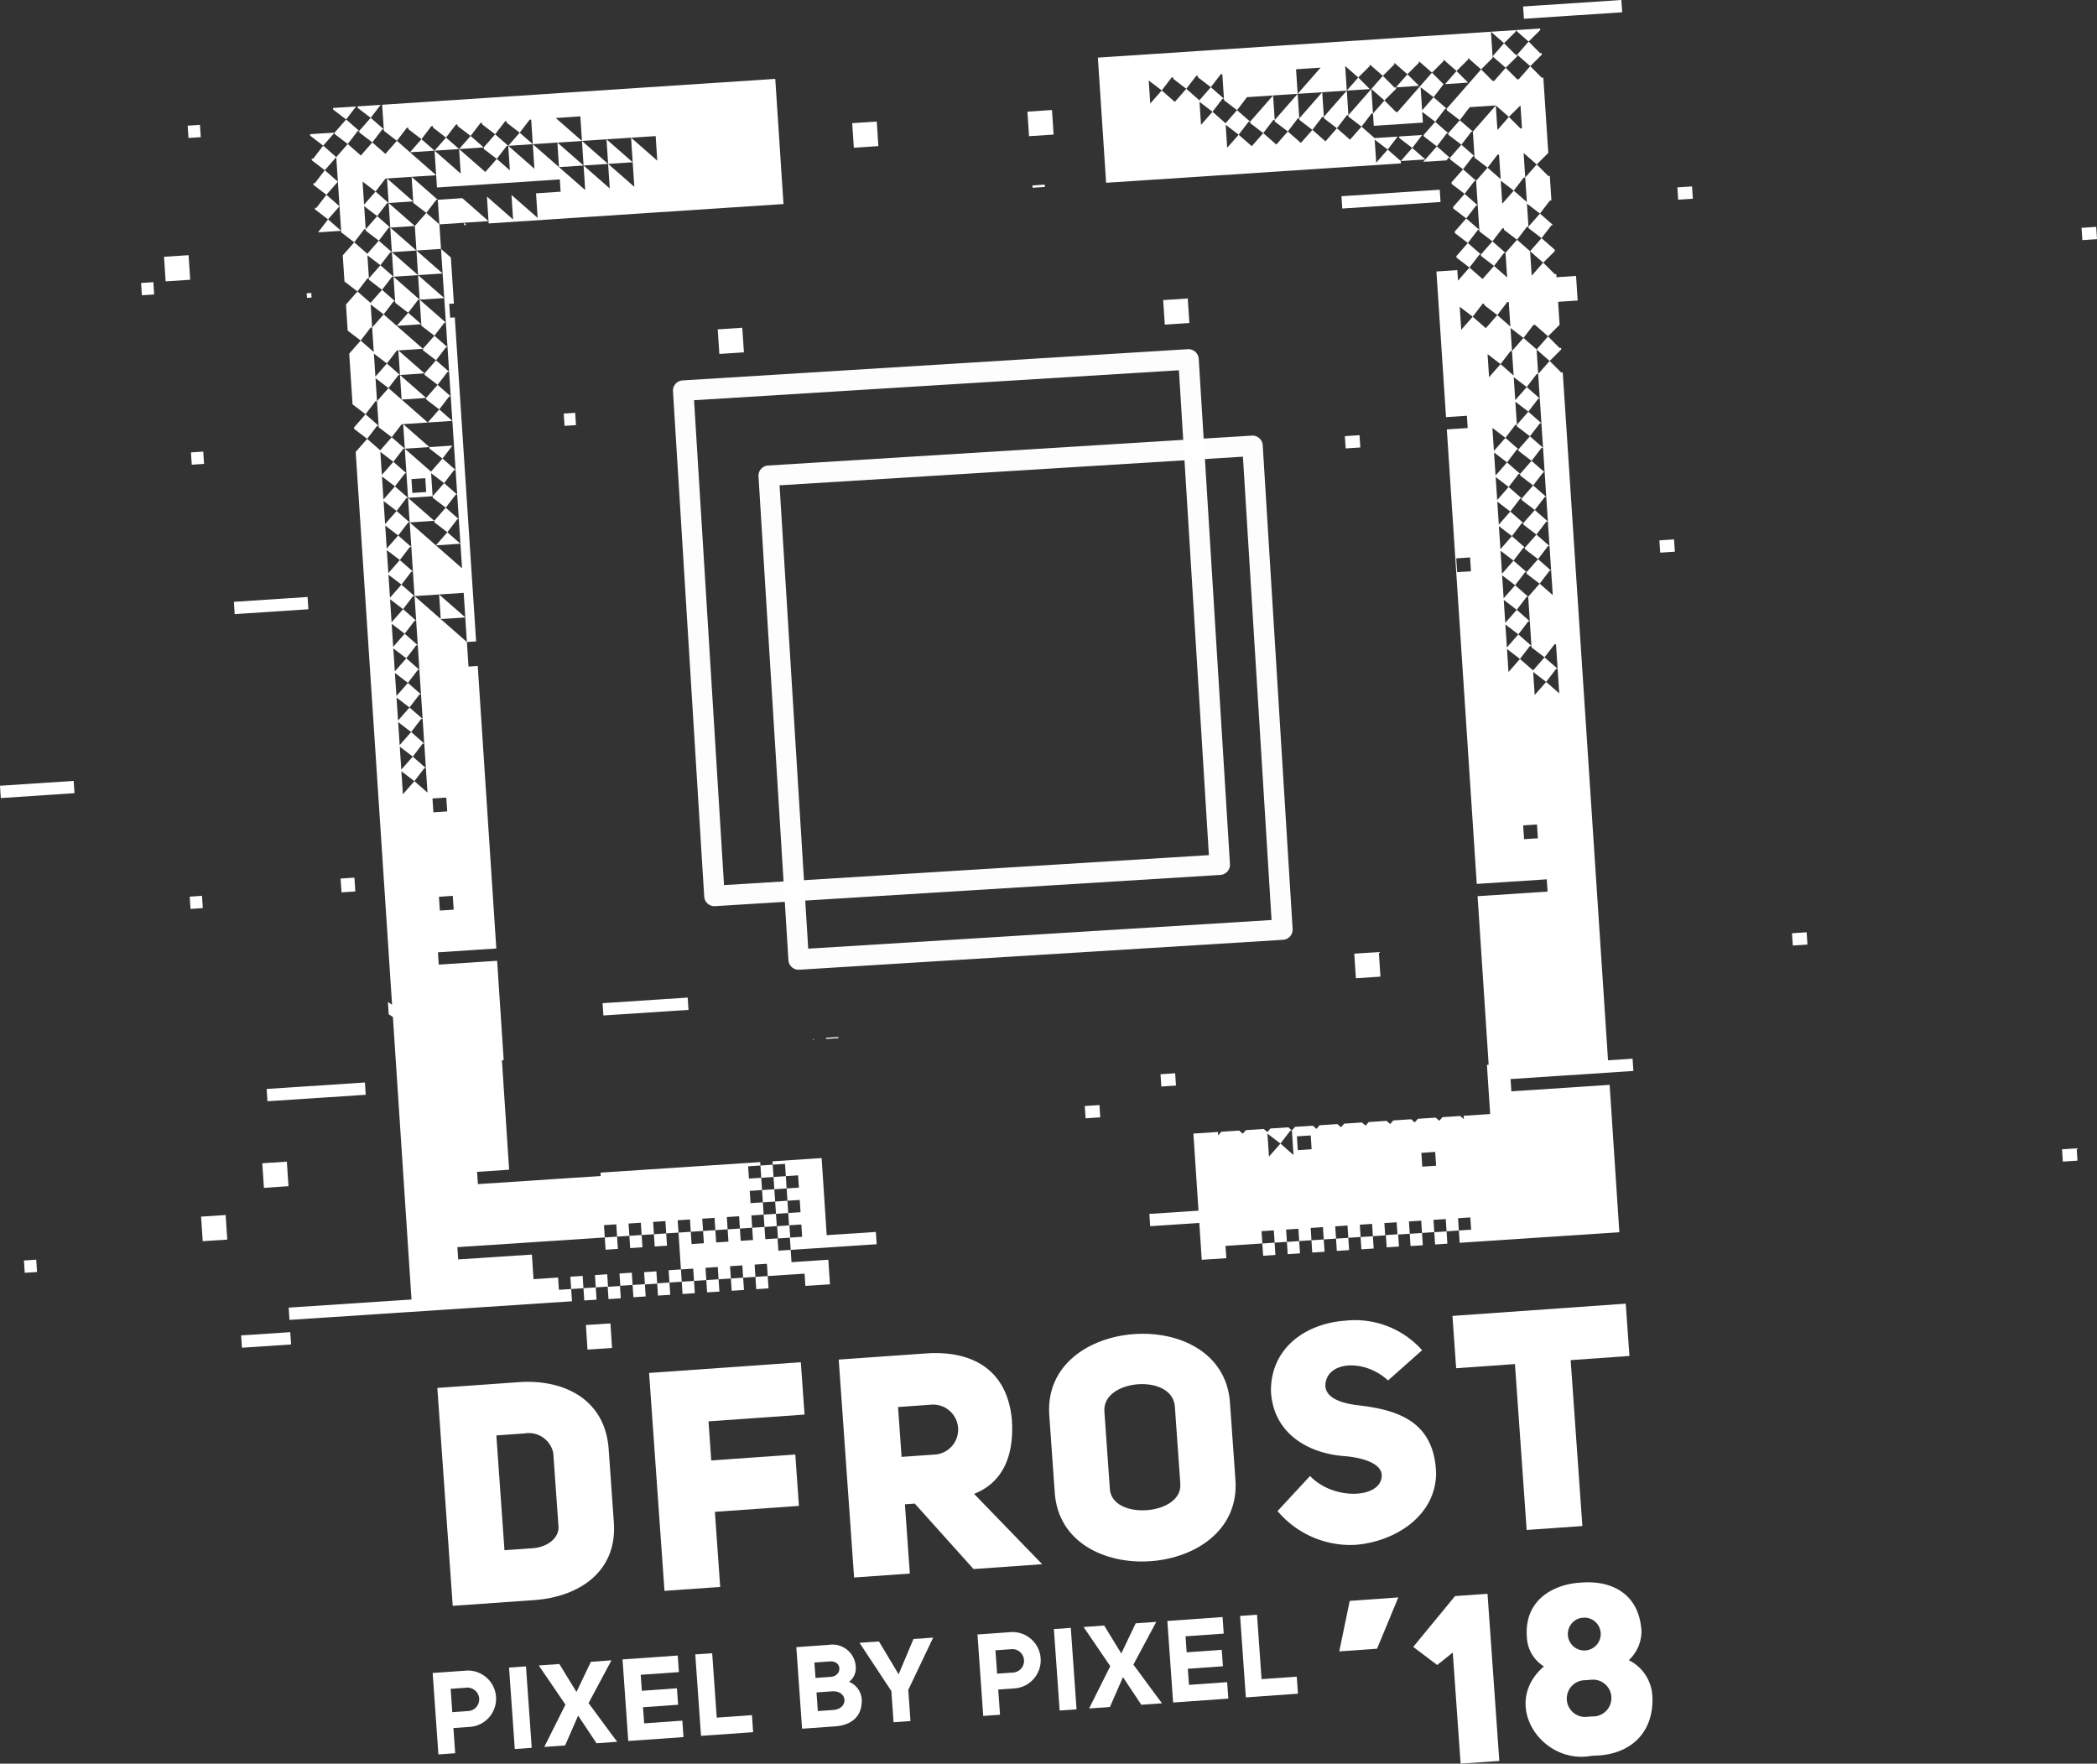 <svg xmlns="http://www.w3.org/2000/svg" width="165.327" height="139.048" viewBox="0 0 165.327 139.048"><rect x="0" y="0" width="165.327" height="139.048" fill="#333333" stroke="none"/><title>Asset 1</title><g id="Layer_2" data-name="Layer 2"><g id="Layer_1-2" data-name="Layer 1"><g opacity="0.99"><path d="M62.964,76.454a.807.807,0,0,1-.805-.757L59.8,37.556a.807.807,0,0,1,.755-.855l38.142-2.357a.81.81,0,0,1,.855.755l2.357,38.14a.807.807,0,0,1-.755.855l-38.14,2.358C62.997,76.454,62.98,76.454,62.964,76.454ZM61.46,38.262,63.719,74.793l36.53-2.259-2.257-36.53Z" fill="#fff"/></g><g opacity="0.99"><path d="M56.325,71.443a.807.807,0,0,1-.805-.757L53.058,30.847a.807.807,0,0,1,.755-.855L93.652,27.53a.819.819,0,0,1,.855.755l2.462,39.838a.807.807,0,0,1-.755.855L56.375,71.441C56.358,71.442,56.342,71.443,56.325,71.443Zm-1.607-39.89,2.363,38.229,38.228-2.364L92.946,29.19Z" fill="#fff"/></g><rect x="15.916" y="95.853" width="1.94" height="1.942" transform="translate(-6.348 1.324) rotate(-3.781)" fill="#fff"/><polygon points="19.075 106.252 22.95 105.997 22.884 105.027 19.01 105.282 19.075 106.252" fill="#fff"/><rect x="46.253" y="104.399" width="1.94" height="1.942" transform="translate(-6.758 3.297) rotate(-3.732)" fill="#fff"/><rect x="1.918" y="99.344" width="0.971" height="0.972" transform="translate(-6.442 0.364) rotate(-3.703)" fill="#fff"/><rect x="57.652" y="100.763" width="0.971" height="0.97" transform="translate(-6.536 4.045) rotate(-3.773)" fill="#fff"/><rect x="53.779" y="101.017" width="0.97" height="0.97" transform="translate(-6.528 3.77) rotate(-3.753)" fill="#fff"/><polygon points="55.748 101.89 56.717 101.827 56.653 100.859 55.684 100.922 55.748 101.89" fill="#fff"/><rect x="51.842" y="101.145" width="0.97" height="0.97" transform="translate(-6.454 3.591) rotate(-3.703)" fill="#fff"/><polygon points="120.353 45.114 120.361 45.235 121.385 46.019 122.169 44.994 122.289 44.988 121.258 44.082 120.353 45.114" fill="#fff"/><rect x="59.589" y="100.635" width="0.972" height="0.971" transform="translate(-6.695 4.29) rotate(-3.874)" fill="#fff"/><rect x="20.742" y="91.645" width="1.941" height="1.941" transform="translate(-6.118 1.651) rotate(-3.817)" fill="#fff"/><rect x="60.111" y="93.791" width="0.971" height="0.971" transform="translate(-5.989 4.13) rotate(-3.72)" fill="#fff"/><rect x="60.239" y="95.728" width="0.972" height="0.972" transform="translate(-6.284 4.266) rotate(-3.825)" fill="#fff"/><rect x="12.993" y="20.18" width="1.941" height="1.941" transform="translate(-1.364 0.966) rotate(-3.78)" fill="#fff"/><rect x="21.046" y="85.597" width="7.763" height="0.971" transform="translate(-5.603 1.824) rotate(-3.768)" fill="#fff"/><rect x="81.063" y="8.734" width="1.941" height="1.94" transform="translate(-0.461 5.431) rotate(-3.781)" fill="#fff"/><path d="M120.632,19.808,119.6,18.902l-.905,1.033.127,1.937L117.79,20.966l-.905,1.032-1.033-.905-.904,1.032-.054-.829-1.647.108.756,11.482,1.646-.108.064.969-1.646.108,2.36,35.832,5.519-.362.064.967-5.519.363.875,13.29-.138.009.255,3.876-2.09.138.018.268-.285-.25-1.403.092-.248.285-.285-.249-1.404.092-.249.284-.284-.248-1.405.093-.248.283-.285-.249-1.403.093-.249.284-.284-.25-1.403.092-.25.285-.285-.25-1.403.092-.249.284-.284-.249-1.405.092-.248.284.128,1.938-1.033-.905-.903,1.031-.12-1.816,1.023.785.785-1.024.12-.009-.283-.248-1.405.093-.248.284-.284-.248L98.227,89.1l-.249.283-.283-.249-1.405.093-.248.285-.017-.267-1.937.128.401,6.076-3.873.255.063.969,3.875-.256.191,2.905,1.938-.128-.065-.969,2.906-.192-.064-.969.968-.063.064.969.969-.063-.064-.969.968-.063.064.968.967-.064-.063-.969.968-.063.064.969.969-.065-.065-.968.969-.064.064.968.968-.063-.062-.97.968-.062.064.968.969-.063-.064-.969.968-.063.064.969.968-.065-.063-.969.967-.063.063.969.968-.066-.063-.968.968-.063.063.969.969-.065-.064-.969.969-.063.064.967-.969.065.064.969,12.589-.831-.765-11.621-7.748.511-.063-.968,9.684-.639-.064-.967-1.937.126-3.57-54.233-.122.008-.91-.912-.905,1.031.128,1.938.127,1.935.128,1.937.128,1.937.126,1.938.128,1.937.128,1.936.128,1.938.129,1.936-1.033-.904-.904,1.032.128,1.937.127,1.937.008.12,1.025.783.785-1.023.119-.008.128,1.935.127,1.938-1.031-.904-.905,1.031-.121-1.816,1.025.785.784-1.025.12-.009-1.032-.904-.905,1.032-1.032-.904-.905,1.032-.118-1.816,1.023.784.783-1.024.121-.008-1.032-.905-.904,1.032-.119-1.816,1.024.784.783-1.026.122-.006-1.032-.906-.906,1.034-.118-1.817,1.025.783.782-1.024.121-.008-1.031-.905-.906,1.032-.12-1.817,1.025.785.783-1.025.12-.008-1.031-.906-.905,1.034-.119-1.817,1.025.783.783-1.023.12-.008-1.03-.905-.904,1.032-.122-1.817,1.026.785.782-1.025.12-.007-1.03-.904-.904,1.032-.121-1.816,1.024.785.783-1.025.12-.009-1.031-.904-.904,1.032-.12-1.816,1.024.784.784-1.023.12-.009-1.031-.904-.906,1.032-.12-1.817,1.025.785.783-1.026.12-.007-1.031-.905-.905,1.031-.12-1.813,1.025.782.783-1.025.12-.009-.12-1.815,1.026.784.783-1.025.121-.007-1.032-.906-.905,1.032-.12-1.815,1.025.783.783-1.025.121-.008-.127-1.936-1.033-.904-.905,1.032.128,1.936-1.031-.905-.904,1.032-.12-1.816,1.024.784.784-1.024.119-.007-.118-1.816,1.023.784.784-1.025.121-.009,1.032.906.912-.911-.119-1.808,1.543-.103-.128-1.938-1.543.103-.016-.248-.121.006-.912-.912-.904,1.032ZM102.318,90.679l-.07-1.09,1.089-.072.071,1.09Zm10.904,1.228-1.091.07-.072-1.088,1.091-.072ZM121.247,66.09l-1.089.07-.072-1.088,1.09-.073Zm-5.277-21.053-1.089.072-.071-1.088,1.089-.073Zm3.107-19.292-1.031-.905-.905,1.033-1.033-.906L115.203,26l-.119-1.815,1.024.783.784-1.024.121-.007.009.12,1.025.783.783-1.023.12-.009Z" fill="#fff"/><polygon points="24.565 23.457 24.541 23.095 24.179 23.12 24.203 23.482 24.565 23.457" fill="#fff"/><rect x="14.826" y="9.876" width="0.97" height="0.97" transform="translate(-0.651 1.035) rotate(-3.79)" fill="#fff"/><rect x="49.905" y="101.273" width="0.971" height="0.969" transform="translate(-6.437 3.45) rotate(-3.685)" fill="#fff"/><rect x="11.153" y="22.277" width="0.971" height="0.971" transform="translate(-1.446 0.799) rotate(-3.703)" fill="#fff"/><rect x="26.887" y="69.228" width="1.092" height="1.092" transform="translate(-4.534 1.957) rotate(-3.775)" fill="#fff"/><rect x="14.988" y="70.657" width="0.971" height="0.97" transform="translate(-4.712 1.191) rotate(-3.825)" fill="#fff"/><rect x="0.025" y="61.756" width="5.823" height="0.971" transform="translate(-4.098 0.329) rotate(-3.781)" fill="#fff"/><rect x="18.464" y="47.255" width="5.823" height="0.971" transform="translate(-3.083 1.504) rotate(-3.758)" fill="#fff"/><rect x="15.085" y="35.634" width="0.971" height="0.971" transform="translate(-2.3 1.081) rotate(-3.703)" fill="#fff"/><polygon points="120.512 17.991 121.537 18.775 122.32 17.75 122.441 17.744 121.409 16.838 120.504 17.87 120.512 17.991" fill="#fff"/><rect x="61.016" y="92.758" width="0.971" height="0.971" transform="translate(-6.11 4.331) rotate(-3.842)" fill="#fff"/><polygon points="120.643 5.217 121.557 4.307 121.548 4.185 121.426 4.194 120.516 3.278 119.611 4.313 120.643 5.217" fill="#fff"/><polygon points="119.587 33.492 119.596 33.613 120.619 34.397 121.404 33.374 121.524 33.365 120.493 32.461 119.587 33.492" fill="#fff"/><polygon points="120.516 3.278 121.43 2.368 121.421 2.247 119.484 2.374 120.516 3.278" fill="#fff"/><rect x="47.966" y="101.4" width="0.972" height="0.97" transform="matrix(0.998, -0.064, 0.064, 0.998, -6.449, 3.325)" fill="#fff"/><rect x="120.105" y="0.254" width="7.764" height="0.971" transform="translate(0.222 8.197) rotate(-3.79)" fill="#fff"/><rect x="105.784" y="15.213" width="7.764" height="0.971" transform="translate(-0.797 7.277) rotate(-3.787)" fill="#fff"/><rect x="49.65" y="97.398" width="0.97" height="0.971" transform="translate(-6.361 3.528) rotate(-3.79)" fill="#fff"/><rect x="59.984" y="91.855" width="0.97" height="0.97" transform="translate(-5.944 4.179) rotate(-3.772)" fill="#fff"/><polygon points="119.619 6.257 118.707 5.345 117.802 6.378 117.682 6.384 116.77 5.471 115.866 6.504 114.056 8.568 114.065 8.689 115.088 9.474 115.871 8.448 117.929 8.313 118.96 9.218 119.874 8.307 119.993 10.122 119.873 10.131 118.96 9.218 118.057 10.25 117.929 8.313 116.12 10.378 116.248 12.314 116.256 12.436 117.281 13.219 118.063 12.195 118.184 12.186 118.312 14.123 117.281 13.219 116.375 14.251 116.503 16.188 116.631 18.126 116.64 18.247 117.662 19.029 118.447 18.006 118.567 17.997 118.575 18.119 119.6 18.902 120.385 17.879 120.504 17.87 120.385 16.055 121.409 16.838 122.192 15.814 122.313 15.805 122.186 13.869 122.065 13.875 121.153 12.965 120.249 13.995 120.377 15.933 119.344 15.028 118.439 16.06 118.32 14.244 119.344 15.028 120.129 14.004 120.249 13.995 120.121 12.059 121.153 12.965 122.067 12.054 121.675 6.122 121.554 6.13 120.643 5.217 119.738 6.249 119.619 6.257" fill="#fff"/><polygon points="119.715 35.43 119.724 35.55 120.747 36.334 121.532 35.31 121.652 35.302 120.619 34.397 119.715 35.43" fill="#fff"/><rect x="47.712" y="97.526" width="0.971" height="0.97" transform="translate(-6.345 3.384) rotate(-3.773)" fill="#fff"/><rect x="51.587" y="97.272" width="0.97" height="0.97" transform="translate(-6.355 3.66) rotate(-3.794)" fill="#fff"/><polygon points="122.174 28.461 123.087 27.547 123.079 27.427 122.957 27.436 122.047 26.523 121.142 27.555 122.174 28.461" fill="#fff"/><rect x="61.144" y="94.696" width="0.97" height="0.971" transform="translate(-6.045 4.199) rotate(-3.72)" fill="#fff"/><polygon points="120.096 41.241 120.105 41.362 121.13 42.145 121.914 41.12 122.034 41.113 121.002 40.209 120.096 41.241" fill="#fff"/><polygon points="24.447 10.577 24.454 10.698 25.48 11.482 26.384 10.45 24.447 10.577" fill="#fff"/><polygon points="26.257 8.513 26.264 8.635 27.289 9.419 28.072 8.393 26.257 8.513" fill="#fff"/><polygon points="25.078 18.318 26.894 18.198 25.861 17.294 25.078 18.318" fill="#fff"/><rect x="46.031" y="101.528" width="0.971" height="0.97" transform="translate(-6.436 3.188) rotate(-3.671)" fill="#fff"/><polygon points="120.224 43.178 120.233 43.299 121.258 44.082 122.041 43.057 122.162 43.049 121.13 42.145 120.224 43.178" fill="#fff"/><polygon points="36.579 17.561 38.515 17.433 36.451 15.622 34.515 15.751 34.642 17.689 36.579 17.561" fill="#fff"/><polygon points="121.663 20.712 122.577 19.801 122.568 19.68 121.537 18.775 120.631 19.808 121.663 20.712" fill="#fff"/><polygon points="36.773 17.732 36.579 17.561 36.591 17.744 36.773 17.732" fill="#fff"/><polygon points="119.842 37.367 119.849 37.488 120.875 38.271 121.659 37.248 121.78 37.239 120.747 36.334 119.842 37.367" fill="#fff"/><polygon points="28.193 8.387 28.202 8.507 29.225 9.289 30.009 8.267 28.193 8.387" fill="#fff"/><rect x="61.272" y="96.634" width="0.97" height="0.971" transform="matrix(0.998, -0.066, 0.066, 0.998, -6.257, 4.274)" fill="#fff"/><polygon points="119.97 39.303 119.977 39.425 121.002 40.209 121.787 39.185 121.906 39.177 120.875 38.271 119.97 39.303" fill="#fff"/><polygon points="25.48 11.482 24.696 12.507 24.574 12.514 24.582 12.636 25.606 13.42 26.511 12.387 25.48 11.482" fill="#fff"/><rect x="50.81" y="100.241" width="0.971" height="0.97" transform="matrix(0.998, -0.066, 0.066, 0.998, -6.544, 3.61)" fill="#fff"/><polygon points="48.842 100.401 48.906 101.369 49.875 101.306 49.811 100.338 48.842 100.401" fill="#fff"/><rect x="44.999" y="100.624" width="0.97" height="0.971" transform="translate(-6.504 3.185) rotate(-3.743)" fill="#fff"/><polygon points="100.498 9.461 100.37 7.525 98.561 9.589 98.568 9.71 99.594 10.493 100.376 9.47 100.498 9.461" fill="#fff"/><rect x="46.936" y="100.495" width="0.97" height="0.971" transform="translate(-6.511 3.322) rotate(-3.755)" fill="#fff"/><polygon points="64.777 91.302 60.904 91.558 60.921 91.823 61.891 91.761 61.954 92.727 62.923 92.663 62.987 93.633 62.018 93.695 62.081 94.665 63.05 94.601 63.114 95.569 62.145 95.634 62.209 96.602 63.178 96.54 63.241 97.507 62.273 97.571 62.337 98.539 69.116 98.094 69.052 97.125 65.177 97.38 64.777 91.302" fill="#fff"/><rect x="91.768" y="23.591" width="1.941" height="1.94" transform="translate(-1.421 6.183) rotate(-3.789)" fill="#fff"/><rect x="81.39" y="14.576" width="0.969" height="0.185" transform="matrix(0.998, -0.066, 0.066, 0.998, -0.791, 5.444)" fill="#fff"/><polygon points="61.304 97.635 60.336 97.698 60.272 96.731 59.303 96.794 59.366 97.763 58.398 97.826 58.335 96.857 57.367 96.922 57.43 97.889 56.462 97.953 56.398 96.985 55.43 97.05 55.494 98.017 54.525 98.081 54.461 97.113 53.493 97.178 53.684 100.081 54.653 100.018 54.716 100.986 55.684 100.922 55.621 99.953 56.589 99.89 56.653 100.859 57.621 100.796 57.557 99.826 58.526 99.762 58.59 100.731 59.557 100.668 59.494 99.699 60.464 99.634 60.528 100.604 63.433 100.413 63.496 101.38 65.433 101.254 65.305 99.317 62.401 99.509 62.337 98.539 61.368 98.602 61.304 97.635" fill="#fff"/><path d="M44,100.721l-1.937.128L41.935,98.91l-5.811.382-.064-.968L47.681,97.56l-.063-.97.969-.063.063.968.969-.064-.064-.969.969-.063.063.968.969-.062-.063-.97.967-.064.064.969.97-.063-.065-.97.968-.064.064.969.969-.063-.064-.969.968-.063.064.967.969-.063-.064-.969.968-.063.063.968.968-.064-.064-.968.969-.064-.064-.969-.969.065-.064-.968.97-.066-.064-.968-.969.065-.064-.968.97-.064-.018-.268-12.591.83.017.266-9.683.639-.065-.969,2.528-.167-.569-8.628.139-.009-.516-7.835-4.603.303-.063-.969,4.601-.303L37.666,52.505l-.729.048-.127-1.938-2.063-1.808,1.935-.127.127,1.935.728-.047L35.856,25.025l-.364.024-.072-1.091.365-.024-.239-3.63-.777-.682.128,1.94-2.065-1.812L32.96,21.69l1.937-.128.384,5.81.126,1.936.128,1.937.128,1.937.256,3.873.127,1.938.127,1.936.127,1.939.128,1.936-2.064-1.808,1.935-.128-1.031-.906-.905,1.033-2.064-1.81.128,1.937.127,1.936.128,1.938,1.936-.127,1.937-.128.128,1.937-2.065-1.81.127,1.935-2.064-1.808.128,1.937.127,1.935.126,1.937.128,1.937.128,1.937.128,1.937.128,1.937.127,1.937L32.67,61.588l-.905,1.032-.12-1.816,1.025.784.783-1.024.121-.009L32.542,59.65l-.905,1.032-.119-1.815,1.025.783.783-1.024.121-.009-1.032-.904-.905,1.032L31.39,56.93l1.025.783.783-1.024.121-.009-1.032-.904-.905,1.032-.12-1.814,1.025.782.783-1.025.121-.008-1.032-.905-.904,1.033-.12-1.816,1.024.783.783-1.024.121-.009-1.031-.905-.904,1.033-.12-1.817,1.024.784.784-1.023.121-.01-1.032-.905-.905,1.033-.12-1.816,1.026.783.782-1.024.123-.006-1.032-.906-.906,1.034-.121-1.818,1.026.784.782-1.024.122-.007-1.032-.904-.905,1.032-.12-1.817,1.025.785.782-1.025.122-.008-1.032-.904-.905,1.032-.121-1.815,1.026.783.784-1.024.121-.008-1.033-.906L30.49,43.25l-.12-1.816,1.024.784.784-1.024.121-.006-1.033-.904-.904,1.031-.12-1.815,1.024.784.784-1.025.121-.007-1.033-.906-.904,1.032-.119-1.815,1.024.783.784-1.024.121-.009-1.032-.904-.904,1.032-.12-1.816,1.024.784.783-1.024.121-.009-1.032-.905-.904,1.033-1.032-.906-.905,1.032L30.911,79.21l-.329-.213.064.971.33.21,1.467,22.274-9.684.64.064.968L45.096,102.592l-.064-.967-.968.063ZM34.096,62.953l1.091-.072.071,1.091-1.09.07ZM34.607,70.7l1.089-.072.072,1.089-1.09.071Z" fill="#fff"/><polygon points="109.149 7.919 110.063 7.008 110.054 6.887 109.933 6.894 109.022 5.981 108.117 7.015 109.149 7.919" fill="#fff"/><polygon points="25.606 13.42 24.823 14.443 24.702 14.452 24.71 14.573 25.734 15.357 26.639 14.324 25.606 13.42" fill="#fff"/><rect x="47.533" y="78.868" width="6.724" height="0.971" transform="translate(-5.088 3.504) rotate(-3.755)" fill="#fff"/><polygon points="102.435 9.334 102.307 7.397 100.498 9.461 100.506 9.582 101.531 10.366 102.314 9.34 102.435 9.334" fill="#fff"/><polygon points="25.734 15.357 24.95 16.38 24.829 16.389 24.837 16.511 25.861 17.294 26.767 16.261 25.734 15.357" fill="#fff"/><polygon points="31.024 21.817 29.991 20.911 29.085 21.945 29.094 22.065 30.119 22.849 30.902 21.825 31.024 21.817" fill="#fff"/><polygon points="111.87 6.766 110.959 5.855 110.054 6.887 111.87 6.766" fill="#fff"/><polygon points="28.832 18.071 28.711 16.255 29.736 17.039 30.519 16.014 30.64 16.006 29.609 15.101 28.704 16.133 28.585 14.317 29.609 15.101 30.392 14.077 30.513 14.069 32.45 13.942 34.387 13.814 32.322 12.006 31.289 11.101 30.385 12.133 29.353 11.227 28.448 12.259 27.416 11.354 26.511 12.387 26.639 14.324 26.767 16.261 26.894 18.198 26.903 18.319 27.927 19.103 28.71 18.079 28.832 18.071" fill="#fff"/><polygon points="29.851 33.566 28.819 32.661 27.915 33.693 27.922 33.814 28.947 34.597 29.73 33.574 29.851 33.566" fill="#fff"/><polygon points="29.724 31.629 29.605 29.814 30.628 30.597 31.412 29.572 31.534 29.564 30.501 28.658 29.596 29.692 29.477 27.875 30.501 28.658 31.285 27.635 31.406 27.626 33.343 27.499 31.278 25.69 30.246 24.785 29.34 25.818 29.468 27.754 28.435 26.85 27.532 27.882 27.795 31.878 28.819 32.661 29.602 31.635 29.724 31.629" fill="#fff"/><polygon points="29.085 21.945 28.967 20.13 29.991 20.911 30.775 19.888 30.895 19.879 29.864 18.976 28.959 20.007 27.927 19.103 27.022 20.134 27.158 22.193 28.181 22.977 28.964 21.953 29.085 21.945" fill="#fff"/><polygon points="115.744 6.512 114.832 5.599 113.929 6.632 115.744 6.512" fill="#fff"/><polygon points="29.34 25.818 29.222 24.003 30.246 24.785 31.029 23.762 31.151 23.754 30.119 22.849 29.213 23.881 28.181 22.977 27.276 24.009 27.412 26.067 28.435 26.85 29.22 25.827 29.34 25.818" fill="#fff"/><rect x="52.746" y="100.112" width="0.97" height="0.971" transform="translate(-6.468 3.699) rotate(-3.752)" fill="#fff"/><polygon points="103.458 98.749 104.428 98.686 104.363 97.719 103.394 97.781 103.458 98.749" fill="#fff"/><rect x="107.299" y="97.494" width="0.972" height="0.97" transform="translate(-6.171 7.252) rotate(-3.746)" fill="#fff"/><rect x="105.363" y="97.621" width="0.971" height="0.97" transform="translate(-6.064 6.979) rotate(-3.671)" fill="#fff"/><rect x="111.174" y="97.239" width="0.97" height="0.969" transform="translate(-6.08 7.417) rotate(-3.704)" fill="#fff"/><rect x="109.237" y="97.368" width="0.971" height="0.969" transform="matrix(0.998, -0.066, 0.066, 0.998, -6.183, 7.409)" fill="#fff"/><polygon points="114.191 10.627 115.216 11.41 115.999 10.387 116.12 10.378 115.088 9.474 114.183 10.506 114.191 10.627" fill="#fff"/><rect x="113.109" y="97.111" width="0.971" height="0.971" transform="translate(-6.231 7.76) rotate(-3.808)" fill="#fff"/><polygon points="112.246 10.634 112.255 10.754 113.279 11.538 114.062 10.513 114.183 10.506 113.151 9.602 112.246 10.634" fill="#fff"/><rect x="101.489" y="97.876" width="0.971" height="0.97" transform="translate(-6.104 6.75) rotate(-3.681)" fill="#fff"/><rect x="99.552" y="98.003" width="0.97" height="0.971" transform="translate(-6.267 6.8) rotate(-3.775)" fill="#fff"/><polygon points="119.492 2.496 119.484 2.374 117.545 2.502 118.578 3.406 119.492 2.496" fill="#fff"/><rect x="106.832" y="75.121" width="1.94" height="1.941" transform="translate(-4.751 7.222) rotate(-3.754)" fill="#fff"/><polygon points="64.163 81.972 64.157 81.884 64.075 81.978 64.163 81.972" fill="#fff"/><rect x="56.648" y="25.902" width="1.94" height="1.942" transform="translate(-1.647 3.858) rotate(-3.781)" fill="#fff"/><polygon points="65.125 81.819 65.132 81.908 66.1 81.845 66.093 81.756 65.125 81.819" fill="#fff"/><rect x="106.06" y="34.346" width="1.158" height="0.971" transform="translate(-2.035 6.99) rotate(-3.719)" fill="#fff"/><rect x="162.599" y="90.572" width="1.158" height="0.971" transform="translate(-5.562 10.775) rotate(-3.719)" fill="#fff"/><rect x="130.857" y="42.563" width="1.158" height="0.971" transform="translate(-2.537 8.7) rotate(-3.755)" fill="#fff"/><rect x="85.556" y="87.158" width="1.158" height="0.971" transform="translate(-5.555 5.829) rotate(-3.755)" fill="#fff"/><rect x="91.525" y="84.653" width="1.158" height="0.971" transform="translate(-5.378 6.215) rotate(-3.755)" fill="#fff"/><rect x="132.259" y="14.751" width="1.158" height="0.971" transform="matrix(0.998, -0.065, 0.065, 0.998, -0.709, 8.648)" fill="#fff"/><rect x="164.139" y="17.923" width="1.158" height="0.971" transform="translate(-0.852 10.827) rotate(-3.755)" fill="#fff"/><rect x="141.311" y="73.539" width="1.158" height="0.971" transform="translate(-4.504 9.361) rotate(-3.72)" fill="#fff"/><rect x="44.477" y="32.575" width="0.902" height="0.971" transform="translate(-2.05 2.985) rotate(-3.72)" fill="#fff"/><rect x="67.249" y="9.643" width="1.94" height="1.942" transform="translate(-0.549 4.499) rotate(-3.762)" fill="#fff"/><polygon points="27.416 11.354 28.199 10.33 28.32 10.323 27.289 9.419 26.384 10.45 26.392 10.572 27.416 11.354" fill="#fff"/><polygon points="33.471 29.437 33.478 29.558 34.502 30.341 35.285 29.316 35.406 29.309 34.375 28.405 33.471 29.437" fill="#fff"/><polygon points="33.597 31.373 33.605 31.494 34.63 32.277 35.413 31.254 35.534 31.246 34.502 30.341 33.597 31.373" fill="#fff"/><path d="M33.98,37.184l-2.065-1.809.128,1.937.128,1.938,1.937-.128-.12-1.817,1.026.783.783-1.024.121-.009-1.032-.904ZM33.6,38.79l-1.09.072-.072-1.09,1.09-.072Z" fill="#fff"/><polygon points="33.725 33.309 35.662 33.183 34.63 32.277 33.725 33.309" fill="#fff"/><polygon points="33.343 27.499 33.351 27.62 34.375 28.405 35.159 27.381 35.28 27.373 34.248 26.468 33.343 27.499" fill="#fff"/><polygon points="116.631 18.126 115.598 17.221 114.694 18.252 114.727 18.756 114.702 18.374 115.725 19.158 116.509 18.134 116.631 18.126" fill="#fff"/><polygon points="116.766 20.182 117.79 20.966 118.575 19.943 118.695 19.935 117.662 19.029 116.757 20.062 116.766 20.182" fill="#fff"/><polygon points="34.108 39.122 34.116 39.242 35.141 40.025 35.924 39.002 36.045 38.994 35.014 38.088 34.108 39.122" fill="#fff"/><polygon points="31.024 21.817 32.96 21.69 30.895 19.879 31.024 21.817" fill="#fff"/><polygon points="35.024 23.5 32.96 21.69 33.088 23.627 35.024 23.5" fill="#fff"/><polygon points="116.757 20.062 115.725 19.158 114.822 20.189 114.829 20.311 115.853 21.094 116.637 20.07 116.757 20.062" fill="#fff"/><polygon points="34.886 36.152 35.669 35.128 33.853 35.248 33.861 35.368 34.886 36.152" fill="#fff"/><polygon points="32.182 24.658 31.278 25.69 33.215 25.562 32.182 24.658" fill="#fff"/><polygon points="31.406 27.626 31.534 29.564 33.471 29.437 31.406 27.626" fill="#fff"/><polygon points="33.597 31.373 31.534 29.564 31.662 31.501 33.597 31.373" fill="#fff"/><polygon points="33.224 25.683 34.248 26.468 35.032 25.444 35.152 25.436 33.088 23.627 33.215 25.562 33.224 25.683" fill="#fff"/><polygon points="34.236 41.059 34.243 41.178 35.268 41.963 36.05 40.939 36.172 40.93 35.141 40.025 34.236 41.059" fill="#fff"/><polygon points="32.182 24.658 32.967 23.634 33.088 23.627 31.024 21.817 31.151 23.754 31.16 23.875 32.182 24.658" fill="#fff"/><polygon points="31.788 33.438 33.725 33.309 31.662 31.501 30.628 30.597 29.724 31.629 29.851 33.566 29.858 33.688 30.883 34.47 31.667 33.446 31.788 33.438" fill="#fff"/><polygon points="32.171 39.25 32.299 41.187 34.236 41.059 32.171 39.25" fill="#fff"/><polygon points="30.513 14.069 30.64 16.006 32.577 15.878 30.513 14.069" fill="#fff"/><polygon points="31.788 33.438 31.915 35.375 33.853 35.248 31.788 33.438" fill="#fff"/><polygon points="44.07 13.175 46.009 13.049 43.944 11.24 44.07 13.175" fill="#fff"/><polygon points="38.134 11.622 37.101 10.718 36.196 11.75 38.134 11.622" fill="#fff"/><polygon points="118.707 5.345 119.62 4.434 119.611 4.313 119.492 4.319 118.578 3.406 117.675 4.441 118.707 5.345" fill="#fff"/><polygon points="38.141 11.744 39.165 12.526 39.948 11.505 40.07 11.496 39.038 10.59 38.134 11.622 38.141 11.744" fill="#fff"/><polygon points="35.164 10.846 34.259 11.878 36.196 11.75 35.164 10.846" fill="#fff"/><polygon points="108.5 12.825 108.38 11.009 109.405 11.792 110.188 10.769 108.373 10.888 107.34 9.983 106.436 11.014 105.404 10.111 104.5 11.142 103.467 10.239 102.562 11.27 101.531 10.366 100.625 11.397 99.594 10.493 98.688 11.524 97.656 10.621 96.75 11.652 96.631 9.836 97.656 10.621 98.438 9.597 98.561 9.589 97.528 8.685 96.623 9.716 95.592 8.813 94.687 9.844 94.569 8.028 95.592 8.813 96.376 7.788 96.495 7.781 95.463 6.874 94.559 7.907 93.527 7.002 92.623 8.034 91.591 7.129 90.685 8.162 90.566 6.346 91.591 7.129 92.374 6.105 92.495 6.096 92.504 6.218 93.527 7.002 94.31 5.977 94.433 5.968 94.441 6.09 95.463 6.874 96.248 5.851 96.368 5.843 96.495 7.781 96.503 7.9 97.528 8.685 98.311 7.66 100.37 7.525 102.307 7.397 102.18 5.461 104.116 5.333 102.307 7.397 104.243 7.27 102.435 9.334 102.442 9.453 103.467 10.239 104.25 9.214 104.373 9.206 104.243 7.27 106.181 7.143 104.373 9.206 104.379 9.326 105.404 10.111 106.187 9.086 106.309 9.078 106.181 7.143 107.996 7.024 107.084 6.109 106.181 7.142 106.053 5.205 107.084 6.109 107.998 5.198 107.989 5.077 109.022 5.981 109.934 5.07 109.927 4.949 110.959 5.855 111.872 4.942 111.864 4.821 112.896 5.727 113.809 4.815 113.802 4.694 114.832 5.599 115.746 4.689 115.737 4.567 116.77 5.471 117.682 4.56 117.675 4.441 117.545 2.502 86.556 4.542 87.206 14.41 110.448 12.88 110.437 12.696 109.405 11.792 108.5 12.825" fill="#fff"/><polygon points="32.705 17.816 30.64 16.006 30.768 17.943 32.705 17.816" fill="#fff"/><polygon points="110.437 12.696 112.373 12.57 111.342 11.665 110.437 12.696" fill="#fff"/><path d="M31.289,11.101l.784-1.025.121-.009.008.121,1.025.783.783-1.024.122-.008.006.121,1.024.785L35.947,9.82l.121-.007.007.121,1.026.783.783-1.024.121-.009.008.121,1.025.783.784-1.024.121-.008.008.121,1.023.785.784-1.025.12-.009.127,1.938-1.032-.904L40.07,11.496l1.936-.128.128,1.936L40.07,11.496l.128,1.934-1.032-.904-.904,1.032L36.196,11.75l.127,1.936-2.064-1.808.192,2.904,9.685-.637.062.968-1.938.13.128,1.935-2.064-1.809.127,1.936-2.063-1.81.139,2.122,23.243-1.531-.649-9.867L30.13,8.259l.128,1.936.009.121Zm20.53,1.565-2.063-1.809,1.936-.127Zm-6.065-3.491.127,1.937,1.937-.128.127,1.937,1.937-.127-2.064-1.81,1.936-.127.256,3.873-2.065-1.809.128,1.937-2.063-1.81.128,1.937L42.006,11.368l3.875-.256L43.816,9.304Z" fill="#fff"/><polygon points="29.353 11.227 30.136 10.202 30.258 10.195 29.225 9.289 28.32 10.323 28.329 10.444 29.353 11.227" fill="#fff"/><polygon points="47.944 12.922 45.881 11.112 46.009 13.049 47.944 12.922" fill="#fff"/><polygon points="106.309 9.078 106.317 9.199 107.34 9.983 108.124 8.958 108.245 8.95 108.117 7.015 106.309 9.078" fill="#fff"/><polygon points="112.119 8.696 112 6.88 113.023 7.663 113.807 6.64 112.896 5.727 111.992 6.76 110.183 8.824 110.062 8.831 109.149 7.919 108.245 8.95 108.309 9.919 112.182 9.665 112.126 8.817 113.151 9.602 113.934 8.576 114.056 8.568 113.023 7.663 112.119 8.696" fill="#fff"/><polygon points="30.895 19.879 32.831 19.751 30.768 17.943 30.895 19.879" fill="#fff"/><polygon points="32.705 17.816 32.831 19.751 34.769 19.623 34.642 17.689 33.61 16.783 32.705 17.816" fill="#fff"/><polygon points="116.503 16.188 115.47 15.283 114.566 16.315 114.575 16.438 115.598 17.221 116.382 16.197 116.503 16.188" fill="#fff"/><polygon points="116.375 14.251 115.344 13.347 114.439 14.377 114.447 14.502 115.47 15.283 116.255 14.26 116.375 14.251" fill="#fff"/><polygon points="30.768 17.943 29.736 17.039 28.832 18.071 28.839 18.192 29.864 18.976 30.647 17.951 30.768 17.943" fill="#fff"/><polygon points="33.61 16.783 34.393 15.759 34.515 15.751 32.45 13.942 32.586 16 33.61 16.783" fill="#fff"/><polygon points="32.322 12.006 34.259 11.878 33.228 10.972 32.322 12.006" fill="#fff"/><polygon points="110.31 10.76 110.317 10.882 111.342 11.665 112.125 10.641 110.31 10.76" fill="#fff"/><polygon points="112.373 12.57 112.204 12.764 112.387 12.752 112.382 12.692 112.455 12.748 114.042 12.643 114.19 12.45 114.311 12.443 113.279 11.538 112.373 12.57" fill="#fff"/><polygon points="116.248 12.314 115.216 11.41 114.311 12.443 114.32 12.564 115.344 13.347 116.127 12.323 116.248 12.314" fill="#fff"/><path d="M35.693,126.604l-1.214-17.181,6.43-.454c3.445-.244,6.795,1.276,7.078,5.28l.408,5.775c.28,3.955-2.828,5.882-6.273,6.126Zm6.288-4.541c1.188-.084,2.113-.809,2.049-1.73l-.41-5.776a1.971,1.971,0,0,0-2.278-1.545l-2.21.156.64,9.051Z" fill="#fff"/><path d="M63.43,111.524l-7.571.534.217,3.082,6.625-.468.286,4.052-6.625.468.418,5.921-4.393.31-1.213-17.18,11.962-.846Z" fill="#fff"/><path d="M82.164,123.321l-5.411.382-4.633-5.16-.776.055.386,5.46-4.392.311-1.213-17.18,6.867-.485c3.542-.25,6.399,1.182,6.782,5.203.222,3.179-.937,5.065-2.977,5.869Zm-8.536-8.64a1.972,1.972,0,1,0-.278-3.931l-2.548.18.278,3.93Z" fill="#fff"/><path d="M89.418,105.178c3.567-.252,7.273,1.461,7.551,5.392l.433,6.114c.277,3.932-3.127,6.148-6.694,6.4s-7.273-1.461-7.551-5.393l-.432-6.115C82.446,107.62,85.852,105.43,89.418,105.178Zm-1.917,12.205c.151,2.502,5.733,2.108,5.556-.392l-.432-6.114c-.209-2.619-5.737-2.156-5.556.392Z" fill="#fff"/><path d="M103.283,116.365c1.87,1.965,5.662,1.795,5.653-.058-.02-.973-1.636-1.42-3.056-1.515-2.798-.241-5.494-1.807-5.677-5.086-.044-3.386,2.694-5.36,5.85-5.583a7.073,7.073,0,0,1,6.065,2.327l-2.685,2.385c-1.931-1.79-5.007-1.5-4.939.496.106.821,1.038,1.243,2.393,1.439,3.097.342,6.227,1.145,6.334,5.43-.056,3.345-3.277,5.377-6.432,5.6a7.52,7.52,0,0,1-6.066-2.668Z" fill="#fff"/><path d="M128.173,102.78l.292,4.124-4.635.328.924,13.08-4.392.31-.924-13.08-4.635.328-.292-4.124Z" fill="#fff"/><path d="M35.887,138.224l-1.323.094-.453-6.421,2.53-.178a2.224,2.224,0,1,1,.322,4.433l-1.216.086Zm.847-5.164-1.205.085.13,1.841,1.206-.085A.925.925,0,1,0,36.734,133.059Z" fill="#fff"/><path d="M40.133,131.471l1.335-.094.453,6.421-1.335.094Z" fill="#fff"/><path d="M46.404,134.272c.454.606,1.776,2.427,2.258,3.049l-1.633.116L45.58,135.261l-1.027,2.35-1.641.116,1.668-3.335-2.103-3.087,1.623-.115,1.349,2.202,1.137-2.377,1.622-.115Z" fill="#fff"/><path d="M53.525,131.828l-3.01.212.089,1.261,2.766-.196.091,1.297-2.766.196.09,1.27,3.011-.212.09,1.296-4.353.307-.453-6.43,4.353-.307Z" fill="#fff"/><path d="M59.377,136.564l-4.109.29-.453-6.421,1.333-.094.36,5.078,2.776-.197Z" fill="#fff"/><path d="M66.938,132.593a1.611,1.611,0,0,1,.989,1.726c-.058.869-.629,1.684-2.108,1.789l-2.583.183-.455-6.43,2.54-.18a1.843,1.843,0,0,1,2.147,1.744A1.323,1.323,0,0,1,66.938,132.593Zm-1.44-.391c.907-.064.93-1.286-.085-1.215l-1.206.085.087,1.216Zm-1.125,1.228.104,1.47,1.206-.085c1.252-.088,1.167-1.56-.104-1.47Z" fill="#fff"/><path d="M71.608,133.229l.174,2.458-1.335.094-.172-2.458-2.511-3.806,1.532-.107,1.551,2.589,1.17-2.781,1.552-.109Z" fill="#fff"/><path d="M78.841,135.189l-1.324.093-.453-6.42,2.53-.18a2.224,2.224,0,1,1,.324,4.434l-1.218.086Zm.848-5.165-1.208.086.131,1.841,1.206-.085A.925.925,0,1,0,79.689,130.024Z" fill="#fff"/><path d="M83.088,128.436l1.333-.094.454,6.42-1.333.095Z" fill="#fff"/><path d="M89.358,131.237c.452.607,1.776,2.428,2.256,3.05l-1.632.116-1.447-2.177-1.028,2.352-1.643.116,1.67-3.335-2.105-3.087,1.624-.115,1.349,2.201,1.136-2.376,1.622-.115Z" fill="#fff"/><path d="M96.479,128.793l-3.011.213.089,1.261,2.766-.196.092,1.297-2.767.196.091,1.27,3.01-.214.093,1.297-4.354.308-.455-6.43,4.353-.308Z" fill="#fff"/><path d="M102.331,133.53l-4.109.29-.453-6.421,1.334-.094.359,5.078,2.775-.196Z" fill="#fff"/><path d="M106.412,126.211l3.831-.271-1.677,4.044-2.978.211Z" fill="#fff"/><path d="M117.276,125.655l.93,13.177-3.051.215-.619-8.76-1.227.982-1.891-1.428,3.298-4.007Z" fill="#fff"/><path d="M125.441,138.436c-3.896.694-7.15-4.088-3.72-7.056a2.85,2.85,0,0,1-1.344-2.324c-.222-3.13,2.394-4.153,4.1-4.272l.266-.02c2.219-.157,4.457.79,4.669,3.786a3.102,3.102,0,0,1-.998,2.337,3.345,3.345,0,0,1,1.859,2.841c.143,2.829-1.692,4.637-4.566,4.687Zm-.769-10.884a1.296,1.296,0,1,0,.284-.02Zm.855,7.771a1.451,1.451,0,1,0-.147-2.885l-.437.03a1.448,1.448,0,1,0,.262,2.877Z" fill="#fff"/></g></g></svg>